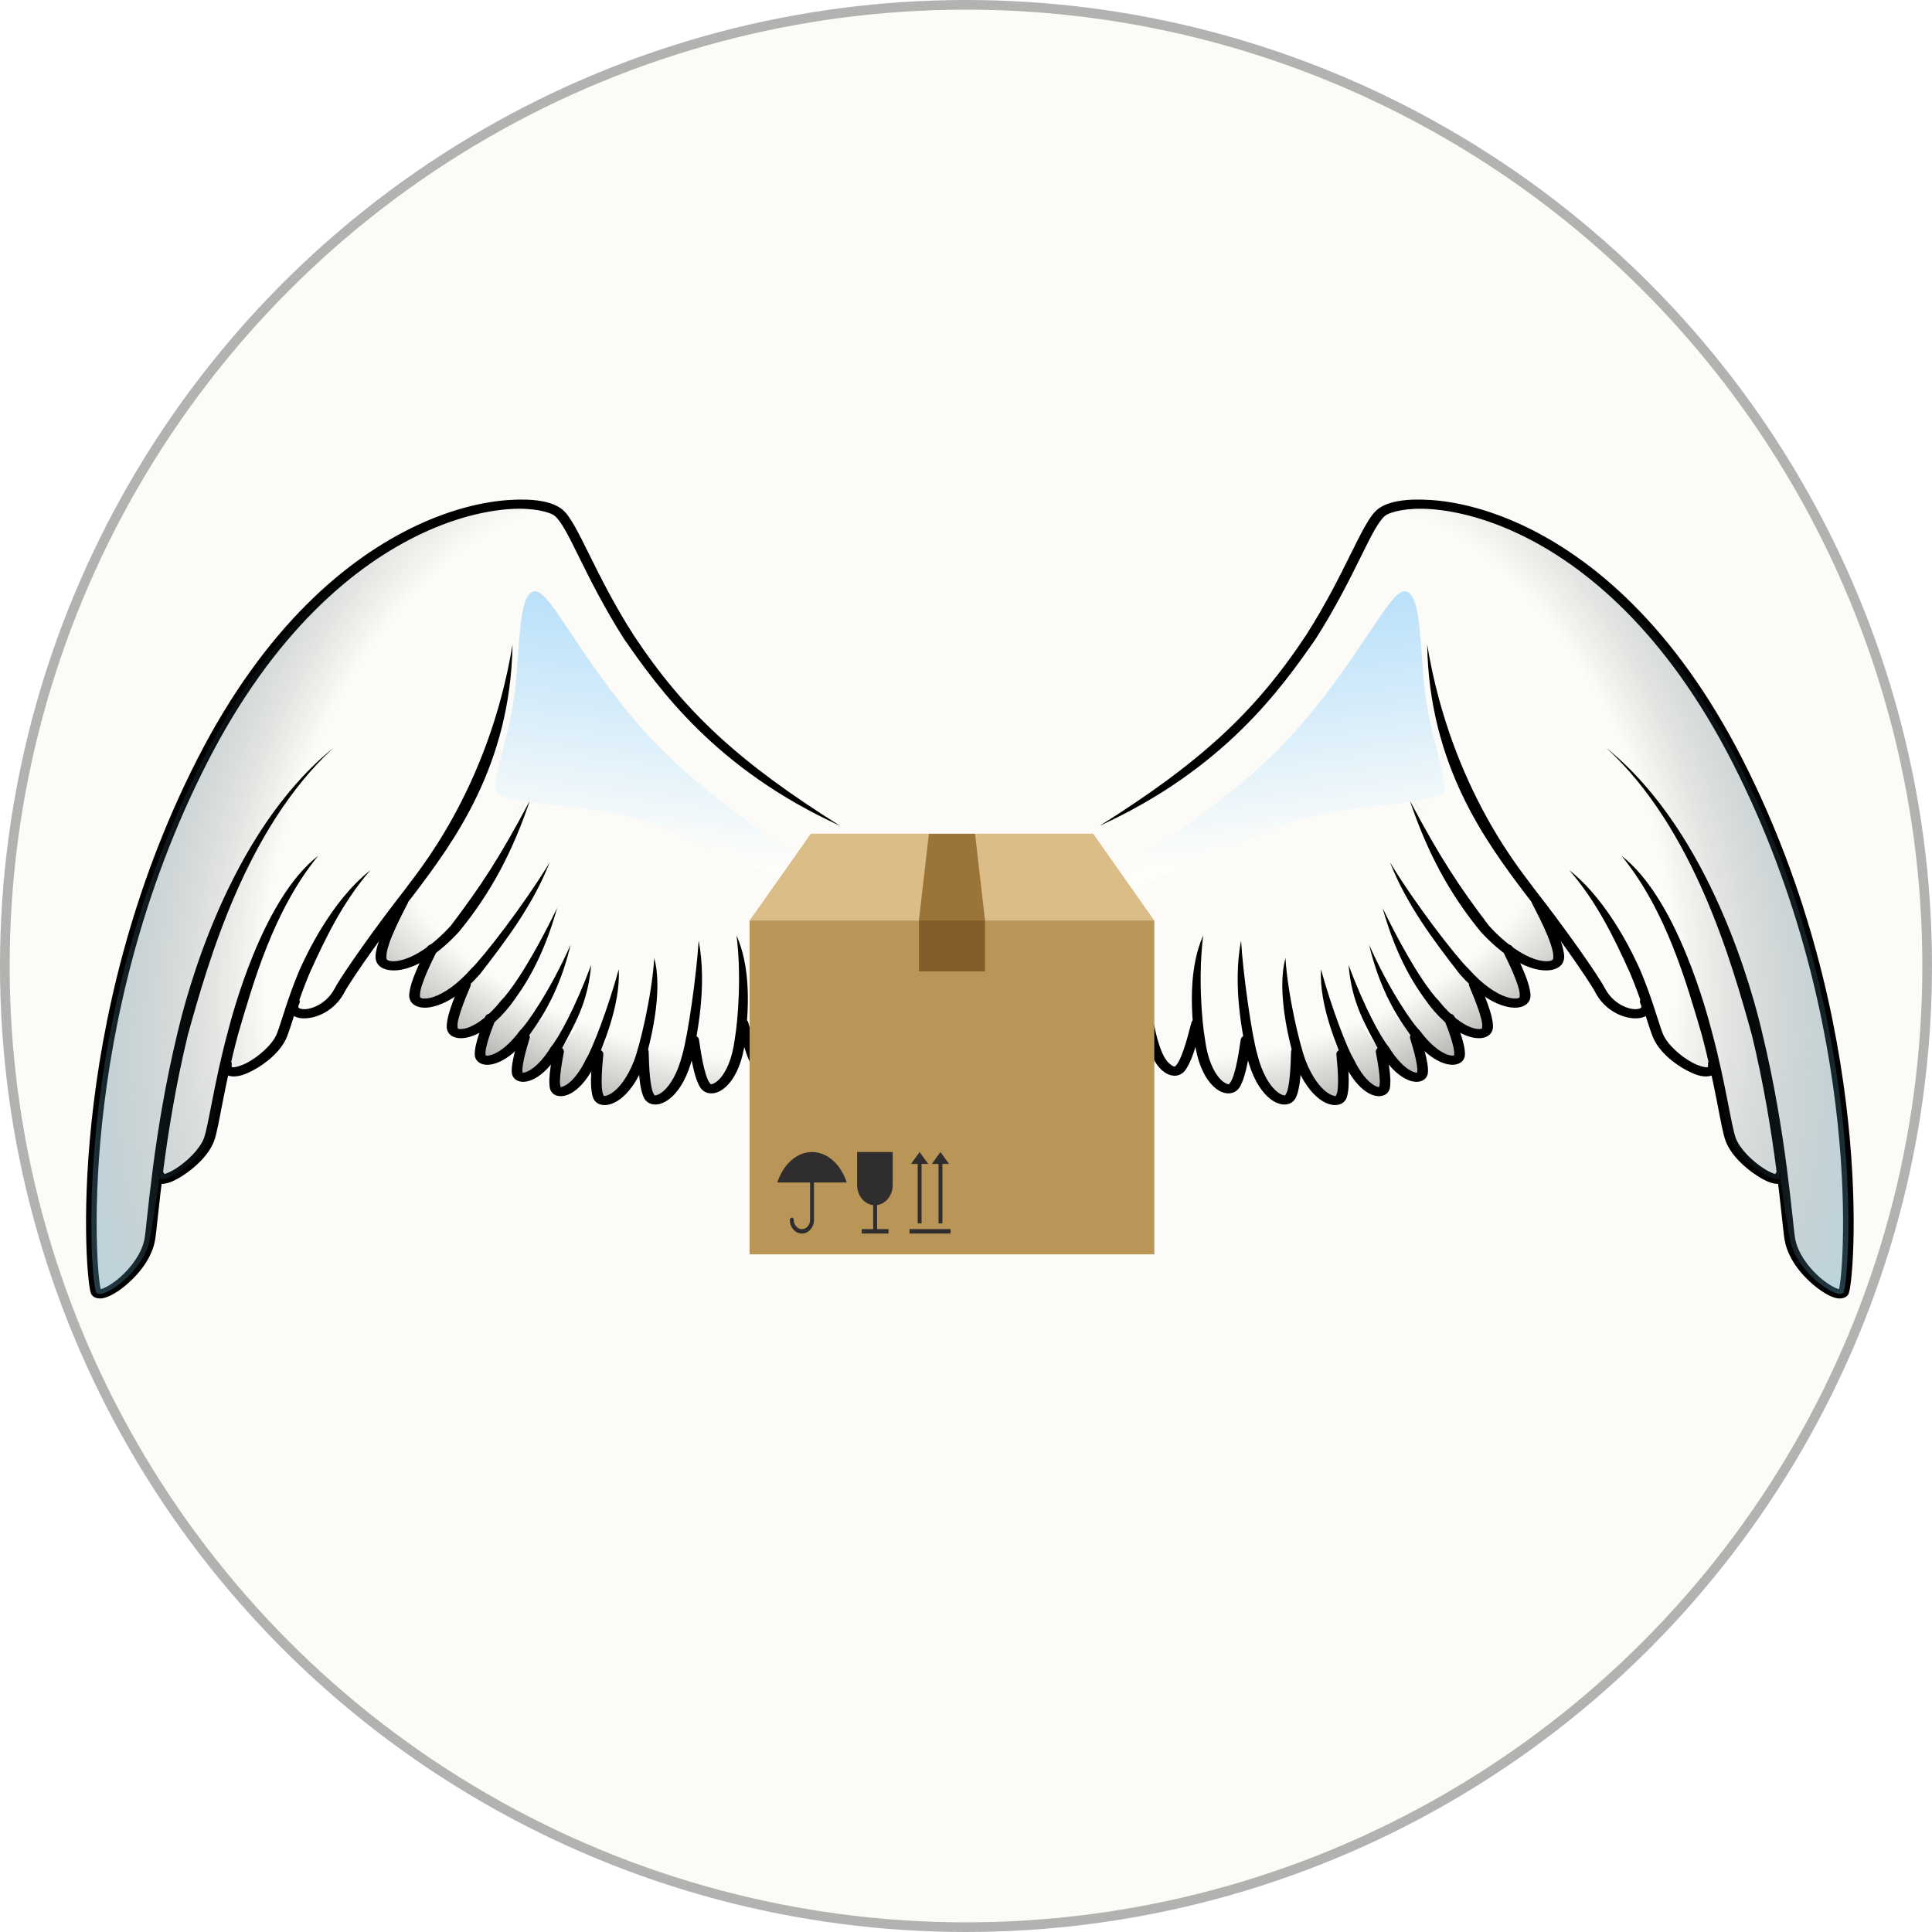<?xml version="1.0" encoding="UTF-8" standalone="no"?>
<!-- Created with Inkscape (http://www.inkscape.org/) -->

<svg
   width="400"
   height="400"
   viewBox="0 0 400 400"
   version="1.1"
   id="SVGRoot"
   xmlns:xlink="http://www.w3.org/1999/xlink"
   xmlns="http://www.w3.org/2000/svg"
   xmlns:svg="http://www.w3.org/2000/svg">
  <circle r="199" fill="#fcfbf7" cx="200" cy="200" stroke-width="2" stroke="#b1b3b1"/>
  <defs
     id="defs866">
    <linearGradient
       id="linearGradient6717"
       y2="388.14"
       gradientUnits="userSpaceOnUse"
       x2="499.8"
       gradientTransform="translate(54)"
       y1="504.5"
       x1="500.99">
      <stop
         id="stop3461-6-8"
         stop-color="#fff"
         stop-opacity=".434"
         offset="0" />
      <stop
         id="stop3465-4-3"
         stop-color="#40aeff"
         stop-opacity=".38"
         offset="1" />
    </linearGradient>
    <radialGradient
       xlink:href="#radialGradient6715-3"
       id="radialGradient1436"
       gradientUnits="userSpaceOnUse"
       gradientTransform="matrix(0.78,3.946,-1.919,0.379,1155.7,-1723)"
       cx="515.86"
       cy="519.24"
       r="76.269" />
    <radialGradient
       id="radialGradient6715-3"
       gradientUnits="userSpaceOnUse"
       cy="519.24"
       cx="515.86"
       gradientTransform="matrix(0.78,3.946,-1.919,0.379,1155.7,-1723)"
       r="76.269">
      <stop
         id="stop6549-7-6"
         stop-opacity="0"
         offset="0" />
      <stop
         id="stop6551-9-7"
         stop-opacity="0"
         offset=".5" />
      <stop
         id="stop6553-0-5"
         stop-color="#67afcd"
         stop-opacity=".447"
         offset="1" />
    </radialGradient>
    <linearGradient
       xlink:href="#linearGradient6717"
       id="linearGradient1438"
       gradientUnits="userSpaceOnUse"
       gradientTransform="translate(54)"
       x1="500.99"
       y1="504.5"
       x2="499.8"
       y2="388.14" />
    <filter
       id="filter3485-5-0-6"
       width="1.232"
       y="-0.125"
       x="-0.116"
       height="1.249"
       color-interpolation-filters="sRGB">
      <feGaussianBlur
         id="feGaussianBlur3487-7-4-2"
         stdDeviation="6.092" />
    </filter>
    <radialGradient
       xlink:href="#radialGradient6719-9"
       id="radialGradient1440"
       gradientUnits="userSpaceOnUse"
       gradientTransform="matrix(2.103,-0.757,0.352,0.978,-636.75,356.49)"
       cx="453.75"
       cy="542.71"
       r="77.982" />
    <radialGradient
       id="radialGradient6719-9"
       gradientUnits="userSpaceOnUse"
       cy="542.71"
       cx="453.75"
       gradientTransform="matrix(2.103,-0.757,0.352,0.978,-636.75,356.49)"
       r="77.982">
      <stop
         id="stop4676-1"
         stop-opacity="0"
         offset="0" />
      <stop
         id="stop3400-2"
         stop-opacity="0"
         offset=".5" />
      <stop
         id="stop4678-7"
         stop-opacity=".371"
         offset="1" />
    </radialGradient>
    <radialGradient
       xlink:href="#radialGradient6715-3"
       id="radialGradient1442"
       gradientUnits="userSpaceOnUse"
       gradientTransform="matrix(0.78,3.946,-1.919,0.379,1155.7,-1723)"
       cx="515.86"
       cy="519.24"
       r="76.269" />
    <filter
       id="filter3485-5-09"
       width="1.232"
       y="-0.125"
       x="-0.116"
       height="1.249"
       color-interpolation-filters="sRGB">
      <feGaussianBlur
         id="feGaussianBlur3487-7-3"
         stdDeviation="6.092" />
    </filter>
    <radialGradient
       xlink:href="#radialGradient6719-9"
       id="radialGradient1446"
       gradientUnits="userSpaceOnUse"
       gradientTransform="matrix(2.103,-0.757,0.352,0.978,-636.75,356.49)"
       cx="453.75"
       cy="542.71"
       r="77.982" />
    <linearGradient
       xlink:href="#linearGradient6717"
       id="linearGradient3696"
       gradientUnits="userSpaceOnUse"
       gradientTransform="translate(54)"
       x1="500.99"
       y1="504.5"
       x2="499.8"
       y2="388.14" />
  </defs>
  <g
     id="layer1">
    <g
       id="g13984"
       transform="matrix(1.877,0,0,1.75,-415.327,-955.402)"
       style="fill-rule:evenodd">
      <g
         id="g2466"
         transform="matrix(0.291,-0.033,0.03,0.268,202.7,527.61)">
        <g
           id="g4765"
           transform="translate(54)">
          <path
             id="path2385"
             d="m 503.03,358.19 c -3.42,0.271 -6.185,1.141 -8.156,2.594 -1.94,1.429 -3.604,3.768 -5.562,6.875 -1.958,3.107 -4.128,6.997 -6.656,11.531 -5.056,9.069 -11.52,20.647 -20.188,33.062 -22.527,31.244 -45.194,50.673 -85.953,73.734 49.358,-19.118 74.233,-51.656 89.234,-71.453 8.802,-12.608 15.35,-24.306 20.406,-33.375 2.528,-4.535 4.668,-8.418 6.531,-11.375 1.863,-2.957 3.512,-4.976 4.562,-5.75 2.038,-1.502 8.457,-2.673 17.156,-0.906 8.699,1.766 19.745,6.163 31.656,14.594 23.822,16.861 51.121,49.827 70.219,109.94 19.116,60.167 23.674,118.36 23.125,161.88 -0.274,21.756 -1.836,39.837 -3.469,52.656 -0.816,6.409 -1.639,11.504 -2.344,15.062 -0.352,1.779 -0.679,3.165 -0.938,4.125 -0.074,0.275 -0.126,0.427 -0.188,0.625 -0.294,-0.106 -0.607,-0.23 -1.156,-0.594 -1.453,-0.963 -3.438,-2.796 -5.344,-5.188 -3.812,-4.784 -7.369,-11.771 -7.656,-18.375 -0.143,-3.292 0.21,-14.979 0.062,-31.25 -0.148,-16.271 -0.826,-37.299 -3.156,-59.969 -1.52,-15.708 -9.718,-89.09 -45.5,-131.22 29.072,39.078 37.192,98.718 41.531,131.62 2.313,22.499 2.978,43.405 3.125,59.594 0.147,16.189 -0.234,27.458 -0.062,31.406 0.342,7.875 4.317,15.368 8.531,20.656 2.107,2.644 4.26,4.744 6.25,6.062 0.995,0.659 1.937,1.139 3,1.344 1.063,0.205 2.566,-0.043 3.406,-1.094 0.432,-0.54 0.454,-0.798 0.594,-1.188 0.14,-0.39 0.29,-0.827 0.438,-1.375 0.295,-1.096 0.604,-2.567 0.969,-4.406 0.729,-3.679 1.58,-8.858 2.406,-15.344 1.652,-12.972 3.224,-31.208 3.5,-53.125 0.553,-43.835 -4.027,-102.42 -23.312,-163.12 -19.303,-60.758 -47.067,-94.521 -71.719,-111.97 -12.326,-8.724 -23.867,-13.357 -33.188,-15.25 -4.66,-0.946 -8.736,-1.302 -12.156,-1.031 z" />
          <path
             id="path4499"
             d="m 570.51,523.09 c 14.389,25.997 18.658,58.831 21.928,81.065 1.487,11.858 2.251,22.399 2.781,30.719 0.53,8.32 0.77,14.247 1.5,17.531 1.409,6.339 6.002,12.47 10.25,16.469 2.124,1.999 4.074,3.46 6,4.125 0.963,0.333 2.159,0.594 3.344,-0.188 1.185,-0.782 1.459,-2.258 1.344,-3.406 -0.094,-0.931 -0.821,-1.673 -1.75,-1.785 -0.929,-0.112 -1.812,0.434 -2.125,1.316 -0.929,-0.451 -2.425,-1.427 -4.062,-2.969 -3.778,-3.556 -7.984,-9.414 -9.094,-14.406 -0.529,-2.381 -0.906,-8.595 -1.438,-16.938 -0.532,-8.343 -1.278,-18.984 -2.781,-30.969 -0.78,-6.317 -6.746,-59.118 -25.897,-80.565 z" />
          <path
             id="path4501"
             d="m 550.33,526.96 c 8.819,14.965 13.752,31.553 18.136,47.7 3.194,12.852 4.279,22.742 5.594,28.656 1.43,6.435 6.535,12.696 11.438,16.5 2.451,1.902 4.771,3.274 7.219,3.406 1.224,0.066 2.638,-0.32 3.562,-1.344 0.924,-1.024 1.25,-2.395 1.25,-3.875 0.01,-0.721 -0.369,-1.392 -0.992,-1.756 -0.623,-0.364 -1.393,-0.364 -2.017,0 -0.623,0.364 -1.002,1.034 -0.992,1.756 0,0.88 -0.204,1.171 -0.219,1.188 -0.015,0.017 0.034,0.053 -0.375,0.031 -0.818,-0.044 -2.888,-0.923 -5,-2.562 -4.225,-3.278 -8.881,-9.322 -9.969,-14.219 -1.204,-5.417 -2.335,-15.635 -5.594,-28.75 -1.633,-5.95 -8.511,-31.172 -22.042,-46.731 z" />
          <path
             id="path4503"
             d="m 507.28,422.06 c -4.697,52.885 13.284,88.928 25.406,112.97 4.704,8.937 9.648,18.973 13.688,27.562 4.04,8.589 7.203,15.828 8.219,18.875 2.402,7.206 7.523,11.466 12.125,12.781 2.301,0.657 4.625,0.672 6.438,-0.625 1.812,-1.297 2.407,-3.897 1.625,-6.438 -0.328,-1.061 -1.454,-1.656 -2.516,-1.328 -1.061,0.328 -1.656,1.454 -1.328,2.516 0.477,1.552 0.207,1.762 -0.125,2 -0.332,0.238 -1.445,0.475 -3,0.031 -3.109,-0.888 -7.402,-4.174 -9.406,-10.188 -1.188,-3.562 -4.341,-10.7 -8.406,-19.344 -4.065,-8.644 -9.042,-18.684 -13.781,-27.688 -2.537,-5.774 -26.468,-45.887 -28.938,-111.12 z" />
        </g>
        <g
           id="g4735"
           transform="translate(54)">
          <path
             id="path4527"
             d="m 493.79,489.36 c 4.154,22.968 10.416,41.909 20.554,60.238 6.104,9.825 12.141,15.426 17.25,18.125 2.554,1.35 4.882,1.961 6.938,1.938 2.055,-0.024 3.972,-0.783 5.031,-2.375 1.127,-1.693 1.103,-3.612 0.938,-5.844 -0.165,-2.232 -0.647,-4.774 -1.281,-7.469 -1.269,-5.389 -3.169,-11.319 -4.531,-15.562 -0.337,-1.053 -1.463,-1.633 -2.516,-1.297 -1.053,0.337 -1.633,1.463 -1.297,2.516 1.362,4.243 3.255,10.096 4.469,15.25 0.607,2.577 1.017,4.998 1.156,6.875 0.139,1.877 -0.191,3.177 -0.281,3.312 -0.157,0.237 -0.563,0.581 -1.719,0.594 -1.156,0.013 -2.917,-0.383 -5.031,-1.5 -4.228,-2.234 -9.885,-7.296 -15.719,-16.688 -9.488,-18.741 -15.135,-31.691 -23.961,-58.113 z" />
          <path
             id="path4529"
             d="m 483.58,515.28 c 4.381,19.473 12.943,36.275 21.073,51.935 4.97,8.318 9.964,13.109 14.25,15.469 2.143,1.18 4.088,1.775 5.875,1.781 1.787,0.007 3.525,-0.668 4.5,-2.094 1.044,-1.527 1.017,-3.168 0.906,-5.062 -0.111,-1.894 -0.473,-4.045 -0.969,-6.312 -0.991,-4.535 -2.484,-9.502 -3.562,-13.062 -0.319,-1.061 -1.439,-1.663 -2.5,-1.344 -1.061,0.319 -1.663,1.439 -1.344,2.5 1.078,3.561 2.561,8.449 3.5,12.75 0.47,2.15 0.816,4.146 0.906,5.688 0.09,1.541 -0.229,2.609 -0.219,2.594 -0.058,0.085 -0.305,0.347 -1.188,0.344 -0.883,-0.003 -2.295,-0.342 -4,-1.281 -3.411,-1.878 -8.01,-6.15 -12.719,-14.031 -3.826,-5.272 -16.817,-30.204 -24.51,-49.873 z" />
          <path
             id="path4531"
             d="m 478.73,534.76 c 3.149,23.416 8.867,36.118 13.24,44.8 4.1,7.735 8.375,12.282 12.156,14.625 1.891,1.172 3.663,1.818 5.312,1.906 1.649,0.088 3.296,-0.445 4.281,-1.75 1.059,-1.402 1.11,-2.929 1.094,-4.656 -0.016,-1.728 -0.249,-3.68 -0.594,-5.75 -0.69,-4.14 -1.847,-8.682 -2.656,-11.938 -0.14,-0.728 -0.67,-1.319 -1.379,-1.536 -0.709,-0.217 -1.479,-0.024 -2.002,0.501 -0.523,0.525 -0.713,1.296 -0.494,2.004 0.81,3.255 1.912,7.72 2.562,11.625 0.325,1.952 0.55,3.749 0.562,5.125 0.013,1.376 -0.347,2.306 -0.281,2.219 -0.008,0.01 -0.133,0.196 -0.875,0.156 -0.742,-0.04 -1.972,-0.373 -3.438,-1.281 -2.93,-1.816 -6.857,-5.839 -10.719,-13.125 -2.057,-2.85 -8.543,-15.288 -16.771,-42.925 z" />
          <path
             id="path4533"
             d="m 472.06,550.29 c 0.743,7.476 1.923,13.861 3.311,19.35 2.496,9.871 5.662,16.842 8.162,22.042 3.283,6.741 6.78,10.794 9.969,12.938 1.594,1.072 3.1,1.687 4.562,1.812 1.463,0.126 3.003,-0.314 3.938,-1.5 1.01,-1.281 1.068,-2.596 1.094,-4.094 0.026,-1.498 -0.131,-3.217 -0.375,-5 -0.488,-3.567 -1.331,-7.482 -1.938,-10.281 -0.242,-1.087 -1.319,-1.773 -2.406,-1.531 -1.087,0.242 -1.773,1.319 -1.531,2.406 0.606,2.8 1.45,6.634 1.906,9.969 0.228,1.667 0.364,3.192 0.344,4.344 -0.02,1.151 -0.364,1.904 -0.219,1.719 0.07,-0.089 0.075,0.015 -0.469,-0.031 -0.544,-0.047 -1.51,-0.333 -2.688,-1.125 -2.356,-1.584 -5.53,-5.085 -8.594,-11.375 -2.359,-3.168 -9.604,-19.128 -15.067,-39.643 z" />
          <path
             id="path4535"
             d="m 439.16,598.66 c 1.799,8.129 4.535,13.411 7.375,16.531 1.42,1.56 2.85,2.585 4.344,3.094 1.494,0.509 3.22,0.453 4.469,-0.531 1.345,-1.061 1.718,-2.47 2.125,-4.062 0.407,-1.593 0.681,-3.452 0.875,-5.438 0.388,-3.971 0.466,-8.406 0.531,-11.594 0.026,-1.105 -0.849,-2.021 -1.953,-2.047 -1.105,-0.026 -2.021,0.849 -2.047,1.953 -0.065,3.187 -0.166,7.574 -0.531,11.312 -0.182,1.869 -0.429,3.586 -0.75,4.844 -0.321,1.258 -0.884,1.981 -0.75,1.875 0.038,-0.03 -0.036,0.118 -0.656,-0.094 -0.621,-0.211 -1.634,-0.839 -2.719,-2.031 -2.17,-2.384 -4.715,-7.043 -6.406,-14.688 -1.517,-7.165 -3.723,-29.417 -2.919,-45.556 -4.967,14.267 -2.314,37.168 -0.987,46.431 z" />
          <path
             id="path4537"
             d="m 424.31,542.56 c -5.516,20.036 -3.431,42.778 -2.969,51.094 0.994,8.709 3.26,14.522 5.875,18.094 1.308,1.786 2.703,3.024 4.188,3.719 1.484,0.694 3.209,0.805 4.594,-0.062 1.489,-0.933 2.059,-2.324 2.656,-3.938 0.598,-1.614 1.08,-3.508 1.5,-5.562 0.839,-4.109 1.427,-8.763 1.844,-12.094 0.098,-0.713 -0.194,-1.425 -0.766,-1.862 -0.572,-0.438 -1.335,-0.534 -1.998,-0.252 -0.663,0.282 -1.123,0.898 -1.204,1.614 -0.417,3.331 -1.02,7.902 -1.812,11.781 -0.396,1.94 -0.835,3.712 -1.312,5 -0.477,1.288 -1.148,2.01 -1.031,1.938 0.012,-0.007 -0.129,0.118 -0.781,-0.188 -0.652,-0.305 -1.641,-1.082 -2.656,-2.469 -2.031,-2.774 -4.188,-7.971 -5.125,-16.188 -1.291,-8.994 -1.757,-36.404 -1,-50.625 z" />
          <path
             id="path4539"
             d="m 410.37,538.56 c -8.212,16.17 -7.738,38.062 -7.995,45.498 0.082,9.114 1.808,15.368 4.125,19.344 1.158,1.988 2.461,3.436 3.906,4.312 1.446,0.876 3.214,1.192 4.719,0.469 1.616,-0.777 2.361,-2.155 3.156,-3.75 0.795,-1.595 1.496,-3.519 2.156,-5.594 1.32,-4.15 2.422,-8.884 3.219,-12.281 0.25,-1.079 -0.421,-2.156 -1.5,-2.406 -1.079,-0.25 -2.156,0.421 -2.406,1.5 -0.797,3.397 -1.877,8.043 -3.125,11.969 -0.624,1.963 -1.298,3.749 -1.938,5.031 -0.639,1.282 -1.408,1.952 -1.312,1.906 -0.017,0.008 -0.209,0.122 -0.875,-0.281 -0.666,-0.404 -1.621,-1.313 -2.531,-2.875 -1.82,-3.124 -3.516,-8.759 -3.594,-17.375 -0.395,-8.819 0.352,-28.548 3.995,-45.466 z" />
          <path
             id="path4543"
             d="m 463.46,558.1 c -0.529,16.705 3.493,26.524 7.638,39.06 2.6,6.616 5.514,10.709 8.281,12.969 1.383,1.13 2.721,1.813 4.094,2.031 1.373,0.219 2.919,-0.159 3.844,-1.281 1.002,-1.216 1.094,-2.453 1.188,-3.875 0.093,-1.422 0.008,-3.038 -0.125,-4.75 -0.266,-3.425 -0.812,-7.203 -1.219,-9.906 -0.164,-1.096 -1.185,-1.851 -2.281,-1.688 -1.096,0.164 -1.851,1.185 -1.688,2.281 0.407,2.704 0.97,6.418 1.219,9.625 0.124,1.604 0.166,3.088 0.094,4.188 -0.072,1.1 -0.433,1.784 -0.25,1.562 0.106,-0.128 0.245,-0.03 -0.156,-0.094 -0.401,-0.064 -1.196,-0.409 -2.188,-1.219 -1.984,-1.62 -4.667,-5.105 -7.094,-11.281 -2.531,-4.443 -7.457,-18.747 -11.356,-37.623 z" />
          <path
             id="path4545"
             d="m 452.94,558.78 c -2.432,15.856 2.951,35.585 4.375,41.75 1.98,6.828 4.515,11.152 7.062,13.656 1.274,1.252 2.559,2.062 3.906,2.406 1.347,0.344 2.913,0.126 3.938,-0.906 1.11,-1.118 1.276,-2.342 1.5,-3.75 0.224,-1.408 0.319,-3.033 0.344,-4.75 0.051,-3.435 -0.156,-7.239 -0.312,-9.969 -0.06,-1.105 -1.005,-1.951 -2.109,-1.891 -1.105,0.06 -1.951,1.005 -1.891,2.109 0.157,2.73 0.36,6.471 0.312,9.688 -0.024,1.608 -0.108,3.099 -0.281,4.188 -0.173,1.088 -0.609,1.766 -0.406,1.562 0.117,-0.118 0.269,-0.056 -0.125,-0.156 -0.394,-0.101 -1.149,-0.477 -2.062,-1.375 -1.826,-1.795 -4.183,-5.533 -6.031,-11.906 -1.895,-4.505 -6.056,-23.635 -8.219,-40.656 z" />
          <path
             id="path4547"
             d="m 388.75,542.28 c -3.816,11.383 -3.45,24.433 -3.938,30.719 -0.729,9.085 0.452,15.459 2.406,19.625 0.977,2.083 2.138,3.624 3.5,4.625 1.362,1.001 3.062,1.493 4.625,0.906 1.679,-0.63 2.535,-1.95 3.469,-3.469 0.934,-1.518 1.814,-3.367 2.656,-5.375 1.684,-4.016 3.217,-8.624 4.312,-11.938 0.283,-0.689 0.16,-1.478 -0.32,-2.048 -0.479,-0.57 -1.236,-0.826 -1.963,-0.665 -0.727,0.161 -1.305,0.713 -1.499,1.432 -1.096,3.313 -2.626,7.889 -4.219,11.688 -0.796,1.899 -1.625,3.592 -2.375,4.812 -0.751,1.221 -1.567,1.85 -1.469,1.812 -0.017,0.006 -0.216,0.086 -0.844,-0.375 -0.627,-0.461 -1.514,-1.457 -2.281,-3.094 -1.535,-3.273 -2.723,-10.596 -2.996,-19.119 -0.166,-5.173 0.509,-17.055 0.934,-29.537 z" />
        </g>
        <path
           id="path3368"
           d="m 669.67,669.61 c -0.63,-6.295 1e-5,13.849 0.63,28.328 0.63,14.479 15.109,28.958 17.627,25.81 2.518,-3.148 22.663,-115.83 -15.738,-236.7 -38.4,-120.87 -110.17,-133.46 -122.13,-124.64 -11.961,8.813 14.164,9.128 11.331,61.693 -2.833,52.565 18.586,93.89 27.069,110.01 9.443,17.941 19.83,40.132 22.033,46.742 4.407,13.22 18.886,15.109 16.368,6.925 -2.518,-8.184 0.63,3.777 3.148,15.109 2.518,11.331 19.515,24.551 19.515,15.109 0,-9.443 0.63,22.663 3.148,33.994 2.518,11.331 17.627,23.922 16.997,17.627 z"
           style="color:#000000;fill:url(#radialGradient1436)"
           fill="url(#radialGradient6715)" />
        <path
           id="path3443"
           filter="url(#filter3485-5-0)"
           d="m 436.52,514.92 c -10.105,-6.29 35.974,-26.357 66.415,-56.027 30.597,-29.823 46.585,-62.952 52.565,-61.064 5.98,1.889 2.833,24.551 2.833,44.381 10e-6,19.579 4.092,36.827 2.833,43.752 -1.259,6.925 -30.847,1.889 -53.509,6.295 -22.663,4.407 -67.063,25.198 -71.136,22.663 z"
           style="color:#000000;fill:url(#linearGradient3696);filter:url(#filter3485-5-0-6)"
           fill="url(#linearGradient6717)" />
        <path
           id="path3404"
           d="m 590.79,539.03 c 2.724,8.486 7.542,23.5 5.11,27.157 -2.433,3.656 -13.921,1.57 -25.859,-17.646 -11.938,-19.217 -20.57,-58.012 -20.57,-58.012 m 28.265,67.988 c 2.156,7.121 5.972,19.721 3.904,22.744 -2.068,3.023 -11.589,1.136 -21.268,-15.063 -9.678,-16.199 -21.056,-49.829 -21.056,-49.829 m 24.32,56.114 c 1.619,6.51 4.485,18.029 2.499,20.66 -1.986,2.631 -10.436,0.508 -18.398,-14.513 -7.962,-15.021 -16.679,-45.819 -16.679,-45.819 m 21.757,53.196 c 1.213,5.599 3.359,15.506 1.631,17.699 -1.728,2.193 -8.778,0.157 -15.125,-12.874 -6.347,-13.031 -12.972,-39.548 -12.972,-39.548 m -15.474,45.328 c -0.13,6.375 -0.36,17.653 -2.781,19.563 -2.421,1.91 -9.485,-2.167 -12.975,-17.941 -3.49,-15.774 -3.823,-46.197 -3.823,-46.197 m 2.711,41.524 c -0.833,6.662 -2.308,18.448 -5.053,20.167 -2.746,1.72 -9.7,-3.37 -11.631,-20.295 -1.931,-16.926 1.048,-48.829 1.048,-48.829 m -2.659,41.501 c -1.594,6.795 -4.413,18.817 -7.455,20.28 -3.042,1.463 -9.715,-4.602 -9.874,-22.333 -0.159,-17.731 4.532,-47.241 4.532,-47.241 m 76.255,55.833 c 0.814,5.407 2.256,14.974 0.617,16.962 -1.638,1.988 -7.807,-0.368 -12.834,-13.161 -5.027,-12.792 -9.667,-38.452 -9.667,-38.452 m 8.465,39.335 c 0.314,5.459 0.868,15.118 -0.946,16.947 -1.814,1.829 -7.74,-1.085 -11.569,-14.286 -3.829,-13.201 -6.089,-39.178 -6.089,-39.178 m -49.258,15.929 c -2.192,6.626 -6.069,18.35 -9.229,19.536 -3.16,1.187 -9.267,-5.448 -7.849,-23.122 1.418,-17.674 2.063,-28.843 2.063,-28.843"
           fill="url(#radialGradient6719)"
           style="fill:url(#radialGradient1440)" />
      </g>
      <g
         id="g2466-4"
         transform="matrix(-0.291,-0.033,-0.03,0.268,453.8,527.61)">
        <g
           id="g4765-2"
           transform="translate(54)">
          <path
             id="path2385-5"
             d="m 503.03,358.19 c -3.42,0.271 -6.185,1.141 -8.156,2.594 -1.94,1.429 -3.604,3.768 -5.562,6.875 -1.958,3.107 -4.128,6.997 -6.656,11.531 -5.056,9.069 -11.52,20.647 -20.188,33.062 -22.527,31.244 -45.194,50.673 -85.953,73.734 49.358,-19.118 74.233,-51.656 89.234,-71.453 8.802,-12.608 15.35,-24.306 20.406,-33.375 2.528,-4.535 4.668,-8.418 6.531,-11.375 1.863,-2.957 3.512,-4.976 4.562,-5.75 2.038,-1.502 8.457,-2.673 17.156,-0.906 8.699,1.766 19.745,6.163 31.656,14.594 23.822,16.861 51.121,49.827 70.219,109.94 19.116,60.167 23.674,118.36 23.125,161.88 -0.274,21.756 -1.836,39.837 -3.469,52.656 -0.816,6.409 -1.639,11.504 -2.344,15.062 -0.352,1.779 -0.679,3.165 -0.938,4.125 -0.074,0.275 -0.126,0.427 -0.188,0.625 -0.294,-0.106 -0.607,-0.23 -1.156,-0.594 -1.453,-0.963 -3.438,-2.796 -5.344,-5.188 -3.812,-4.784 -7.369,-11.771 -7.656,-18.375 -0.143,-3.292 0.21,-14.979 0.062,-31.25 -0.148,-16.271 -0.826,-37.299 -3.156,-59.969 -1.52,-15.708 -9.718,-89.09 -45.5,-131.22 29.072,39.078 37.192,98.718 41.531,131.62 2.313,22.499 2.978,43.405 3.125,59.594 0.147,16.189 -0.234,27.458 -0.062,31.406 0.342,7.875 4.317,15.368 8.531,20.656 2.107,2.644 4.26,4.744 6.25,6.062 0.995,0.659 1.937,1.139 3,1.344 1.063,0.205 2.566,-0.043 3.406,-1.094 0.432,-0.54 0.454,-0.798 0.594,-1.188 0.14,-0.39 0.29,-0.827 0.438,-1.375 0.295,-1.096 0.604,-2.567 0.969,-4.406 0.729,-3.679 1.58,-8.858 2.406,-15.344 1.652,-12.972 3.224,-31.208 3.5,-53.125 0.553,-43.835 -4.027,-102.42 -23.312,-163.12 -19.303,-60.758 -47.067,-94.521 -71.719,-111.97 -12.326,-8.724 -23.867,-13.357 -33.188,-15.25 -4.66,-0.946 -8.736,-1.302 -12.156,-1.031 z" />
          <path
             id="path4499-9"
             d="m 570.51,523.09 c 14.389,25.997 18.658,58.831 21.928,81.065 1.487,11.858 2.251,22.399 2.781,30.719 0.53,8.32 0.77,14.247 1.5,17.531 1.409,6.339 6.002,12.47 10.25,16.469 2.124,1.999 4.074,3.46 6,4.125 0.963,0.333 2.159,0.594 3.344,-0.188 1.185,-0.782 1.459,-2.258 1.344,-3.406 -0.094,-0.931 -0.821,-1.673 -1.75,-1.785 -0.929,-0.112 -1.812,0.434 -2.125,1.316 -0.929,-0.451 -2.425,-1.427 -4.062,-2.969 -3.778,-3.556 -7.984,-9.414 -9.094,-14.406 -0.529,-2.381 -0.906,-8.595 -1.438,-16.938 -0.532,-8.343 -1.278,-18.984 -2.781,-30.969 -0.78,-6.317 -6.746,-59.118 -25.897,-80.565 z" />
          <path
             id="path4501-6"
             d="m 550.33,526.96 c 8.819,14.965 13.752,31.553 18.136,47.7 3.194,12.852 4.279,22.742 5.594,28.656 1.43,6.435 6.535,12.696 11.438,16.5 2.451,1.902 4.771,3.274 7.219,3.406 1.224,0.066 2.638,-0.32 3.562,-1.344 0.924,-1.024 1.25,-2.395 1.25,-3.875 0.01,-0.721 -0.369,-1.392 -0.992,-1.756 -0.623,-0.364 -1.393,-0.364 -2.017,0 -0.623,0.364 -1.002,1.034 -0.992,1.756 0,0.88 -0.204,1.171 -0.219,1.188 -0.015,0.017 0.034,0.053 -0.375,0.031 -0.818,-0.044 -2.888,-0.923 -5,-2.562 -4.225,-3.278 -8.881,-9.322 -9.969,-14.219 -1.204,-5.417 -2.335,-15.635 -5.594,-28.75 -1.633,-5.95 -8.511,-31.172 -22.042,-46.731 z" />
          <path
             id="path4503-7"
             d="m 507.28,422.06 c -4.697,52.885 13.284,88.928 25.406,112.97 4.704,8.937 9.648,18.973 13.688,27.562 4.04,8.589 7.203,15.828 8.219,18.875 2.402,7.206 7.523,11.466 12.125,12.781 2.301,0.657 4.625,0.672 6.438,-0.625 1.812,-1.297 2.407,-3.897 1.625,-6.438 -0.328,-1.061 -1.454,-1.656 -2.516,-1.328 -1.061,0.328 -1.656,1.454 -1.328,2.516 0.477,1.552 0.207,1.762 -0.125,2 -0.332,0.238 -1.445,0.475 -3,0.031 -3.109,-0.888 -7.402,-4.174 -9.406,-10.188 -1.188,-3.562 -4.341,-10.7 -8.406,-19.344 -4.065,-8.644 -9.042,-18.684 -13.781,-27.688 -2.537,-5.774 -26.468,-45.887 -28.938,-111.12 z" />
        </g>
        <g
           id="g4735-6"
           transform="translate(54)">
          <path
             id="path4527-9"
             d="m 493.79,489.36 c 4.154,22.968 10.416,41.909 20.554,60.238 6.104,9.825 12.141,15.426 17.25,18.125 2.554,1.35 4.882,1.961 6.938,1.938 2.055,-0.024 3.972,-0.783 5.031,-2.375 1.127,-1.693 1.103,-3.612 0.938,-5.844 -0.165,-2.232 -0.647,-4.774 -1.281,-7.469 -1.269,-5.389 -3.169,-11.319 -4.531,-15.562 -0.337,-1.053 -1.463,-1.633 -2.516,-1.297 -1.053,0.337 -1.633,1.463 -1.297,2.516 1.362,4.243 3.255,10.096 4.469,15.25 0.607,2.577 1.017,4.998 1.156,6.875 0.139,1.877 -0.191,3.177 -0.281,3.312 -0.157,0.237 -0.563,0.581 -1.719,0.594 -1.156,0.013 -2.917,-0.383 -5.031,-1.5 -4.228,-2.234 -9.885,-7.296 -15.719,-16.688 -9.488,-18.741 -15.135,-31.691 -23.961,-58.113 z" />
          <path
             id="path4529-6"
             d="m 483.58,515.28 c 4.381,19.473 12.943,36.275 21.073,51.935 4.97,8.318 9.964,13.109 14.25,15.469 2.143,1.18 4.088,1.775 5.875,1.781 1.787,0.007 3.525,-0.668 4.5,-2.094 1.044,-1.527 1.017,-3.168 0.906,-5.062 -0.111,-1.894 -0.473,-4.045 -0.969,-6.312 -0.991,-4.535 -2.484,-9.502 -3.562,-13.062 -0.319,-1.061 -1.439,-1.663 -2.5,-1.344 -1.061,0.319 -1.663,1.439 -1.344,2.5 1.078,3.561 2.561,8.449 3.5,12.75 0.47,2.15 0.816,4.146 0.906,5.688 0.09,1.541 -0.229,2.609 -0.219,2.594 -0.058,0.085 -0.305,0.347 -1.188,0.344 -0.883,-0.003 -2.295,-0.342 -4,-1.281 -3.411,-1.878 -8.01,-6.15 -12.719,-14.031 -3.826,-5.272 -16.817,-30.204 -24.51,-49.873 z" />
          <path
             id="path4531-0"
             d="m 478.73,534.76 c 3.149,23.416 8.867,36.118 13.24,44.8 4.1,7.735 8.375,12.282 12.156,14.625 1.891,1.172 3.663,1.818 5.312,1.906 1.649,0.088 3.296,-0.445 4.281,-1.75 1.059,-1.402 1.11,-2.929 1.094,-4.656 -0.016,-1.728 -0.249,-3.68 -0.594,-5.75 -0.69,-4.14 -1.847,-8.682 -2.656,-11.938 -0.14,-0.728 -0.67,-1.319 -1.379,-1.536 -0.709,-0.217 -1.479,-0.024 -2.002,0.501 -0.523,0.525 -0.713,1.296 -0.494,2.004 0.81,3.255 1.912,7.72 2.562,11.625 0.325,1.952 0.55,3.749 0.562,5.125 0.013,1.376 -0.347,2.306 -0.281,2.219 -0.008,0.01 -0.133,0.196 -0.875,0.156 -0.742,-0.04 -1.972,-0.373 -3.438,-1.281 -2.93,-1.816 -6.857,-5.839 -10.719,-13.125 -2.057,-2.85 -8.543,-15.288 -16.771,-42.925 z" />
          <path
             id="path4533-2"
             d="m 472.06,550.29 c 0.743,7.476 1.923,13.861 3.311,19.35 2.496,9.871 5.662,16.842 8.162,22.042 3.283,6.741 6.78,10.794 9.969,12.938 1.594,1.072 3.1,1.687 4.562,1.812 1.463,0.126 3.003,-0.314 3.938,-1.5 1.01,-1.281 1.068,-2.596 1.094,-4.094 0.026,-1.498 -0.131,-3.217 -0.375,-5 -0.488,-3.567 -1.331,-7.482 -1.938,-10.281 -0.242,-1.087 -1.319,-1.773 -2.406,-1.531 -1.087,0.242 -1.773,1.319 -1.531,2.406 0.606,2.8 1.45,6.634 1.906,9.969 0.228,1.667 0.364,3.192 0.344,4.344 -0.02,1.151 -0.364,1.904 -0.219,1.719 0.07,-0.089 0.075,0.015 -0.469,-0.031 -0.544,-0.047 -1.51,-0.333 -2.688,-1.125 -2.356,-1.584 -5.53,-5.085 -8.594,-11.375 -2.359,-3.168 -9.604,-19.128 -15.067,-39.643 z" />
          <path
             id="path4535-6"
             d="m 439.16,598.66 c 1.799,8.129 4.535,13.411 7.375,16.531 1.42,1.56 2.85,2.585 4.344,3.094 1.494,0.509 3.22,0.453 4.469,-0.531 1.345,-1.061 1.718,-2.47 2.125,-4.062 0.407,-1.593 0.681,-3.452 0.875,-5.438 0.388,-3.971 0.466,-8.406 0.531,-11.594 0.026,-1.105 -0.849,-2.021 -1.953,-2.047 -1.105,-0.026 -2.021,0.849 -2.047,1.953 -0.065,3.187 -0.166,7.574 -0.531,11.312 -0.182,1.869 -0.429,3.586 -0.75,4.844 -0.321,1.258 -0.884,1.981 -0.75,1.875 0.038,-0.03 -0.036,0.118 -0.656,-0.094 -0.621,-0.211 -1.634,-0.839 -2.719,-2.031 -2.17,-2.384 -4.715,-7.043 -6.406,-14.688 -1.517,-7.165 -3.723,-29.417 -2.919,-45.556 -4.967,14.267 -2.314,37.168 -0.987,46.431 z" />
          <path
             id="path4537-8"
             d="m 424.31,542.56 c -5.516,20.036 -3.431,42.778 -2.969,51.094 0.994,8.709 3.26,14.522 5.875,18.094 1.308,1.786 2.703,3.024 4.188,3.719 1.484,0.694 3.209,0.805 4.594,-0.062 1.489,-0.933 2.059,-2.324 2.656,-3.938 0.598,-1.614 1.08,-3.508 1.5,-5.562 0.839,-4.109 1.427,-8.763 1.844,-12.094 0.098,-0.713 -0.194,-1.425 -0.766,-1.862 -0.572,-0.438 -1.335,-0.534 -1.998,-0.252 -0.663,0.282 -1.123,0.898 -1.204,1.614 -0.417,3.331 -1.02,7.902 -1.812,11.781 -0.396,1.94 -0.835,3.712 -1.312,5 -0.477,1.288 -1.148,2.01 -1.031,1.938 0.012,-0.007 -0.129,0.118 -0.781,-0.188 -0.652,-0.305 -1.641,-1.082 -2.656,-2.469 -2.031,-2.774 -4.188,-7.971 -5.125,-16.188 -1.291,-8.994 -1.757,-36.404 -1,-50.625 z" />
          <path
             id="path4539-4"
             d="m 410.37,538.56 c -8.212,16.17 -7.738,38.062 -7.995,45.498 0.082,9.114 1.808,15.368 4.125,19.344 1.158,1.988 2.461,3.436 3.906,4.312 1.446,0.876 3.214,1.192 4.719,0.469 1.616,-0.777 2.361,-2.155 3.156,-3.75 0.795,-1.595 1.496,-3.519 2.156,-5.594 1.32,-4.15 2.422,-8.884 3.219,-12.281 0.25,-1.079 -0.421,-2.156 -1.5,-2.406 -1.079,-0.25 -2.156,0.421 -2.406,1.5 -0.797,3.397 -1.877,8.043 -3.125,11.969 -0.624,1.963 -1.298,3.749 -1.938,5.031 -0.639,1.282 -1.408,1.952 -1.312,1.906 -0.017,0.008 -0.209,0.122 -0.875,-0.281 -0.666,-0.404 -1.621,-1.313 -2.531,-2.875 -1.82,-3.124 -3.516,-8.759 -3.594,-17.375 -0.395,-8.819 0.352,-28.548 3.995,-45.466 z" />
          <path
             id="path4543-0"
             d="m 463.46,558.1 c -0.529,16.705 3.493,26.524 7.638,39.06 2.6,6.616 5.514,10.709 8.281,12.969 1.383,1.13 2.721,1.813 4.094,2.031 1.373,0.219 2.919,-0.159 3.844,-1.281 1.002,-1.216 1.094,-2.453 1.188,-3.875 0.093,-1.422 0.008,-3.038 -0.125,-4.75 -0.266,-3.425 -0.812,-7.203 -1.219,-9.906 -0.164,-1.096 -1.185,-1.851 -2.281,-1.688 -1.096,0.164 -1.851,1.185 -1.688,2.281 0.407,2.704 0.97,6.418 1.219,9.625 0.124,1.604 0.166,3.088 0.094,4.188 -0.072,1.1 -0.433,1.784 -0.25,1.562 0.106,-0.128 0.245,-0.03 -0.156,-0.094 -0.401,-0.064 -1.196,-0.409 -2.188,-1.219 -1.984,-1.62 -4.667,-5.105 -7.094,-11.281 -2.531,-4.443 -7.457,-18.747 -11.356,-37.623 z" />
          <path
             id="path4545-3"
             d="m 452.94,558.78 c -2.432,15.856 2.951,35.585 4.375,41.75 1.98,6.828 4.515,11.152 7.062,13.656 1.274,1.252 2.559,2.062 3.906,2.406 1.347,0.344 2.913,0.126 3.938,-0.906 1.11,-1.118 1.276,-2.342 1.5,-3.75 0.224,-1.408 0.319,-3.033 0.344,-4.75 0.051,-3.435 -0.156,-7.239 -0.312,-9.969 -0.06,-1.105 -1.005,-1.951 -2.109,-1.891 -1.105,0.06 -1.951,1.005 -1.891,2.109 0.157,2.73 0.36,6.471 0.312,9.688 -0.024,1.608 -0.108,3.099 -0.281,4.188 -0.173,1.088 -0.609,1.766 -0.406,1.562 0.117,-0.118 0.269,-0.056 -0.125,-0.156 -0.394,-0.101 -1.149,-0.477 -2.062,-1.375 -1.826,-1.795 -4.183,-5.533 -6.031,-11.906 -1.895,-4.505 -6.056,-23.635 -8.219,-40.656 z" />
          <path
             id="path4547-1"
             d="m 388.75,542.28 c -3.816,11.383 -3.45,24.433 -3.938,30.719 -0.729,9.085 0.452,15.459 2.406,19.625 0.977,2.083 2.138,3.624 3.5,4.625 1.362,1.001 3.062,1.493 4.625,0.906 1.679,-0.63 2.535,-1.95 3.469,-3.469 0.934,-1.518 1.814,-3.367 2.656,-5.375 1.684,-4.016 3.217,-8.624 4.312,-11.938 0.283,-0.689 0.16,-1.478 -0.32,-2.048 -0.479,-0.57 -1.236,-0.826 -1.963,-0.665 -0.727,0.161 -1.305,0.713 -1.499,1.432 -1.096,3.313 -2.626,7.889 -4.219,11.688 -0.796,1.899 -1.625,3.592 -2.375,4.812 -0.751,1.221 -1.567,1.85 -1.469,1.812 -0.017,0.006 -0.216,0.086 -0.844,-0.375 -0.627,-0.461 -1.514,-1.457 -2.281,-3.094 -1.535,-3.273 -2.723,-10.596 -2.996,-19.119 -0.166,-5.173 0.509,-17.055 0.934,-29.537 z" />
        </g>
        <path
           id="path3368-0"
           d="m 669.67,669.61 c -0.63,-6.295 1e-5,13.849 0.63,28.328 0.63,14.479 15.109,28.958 17.627,25.81 2.518,-3.148 22.663,-115.83 -15.738,-236.7 -38.4,-120.87 -110.17,-133.46 -122.13,-124.64 -11.961,8.813 14.164,9.128 11.331,61.693 -2.833,52.565 18.586,93.89 27.069,110.01 9.443,17.941 19.83,40.132 22.033,46.742 4.407,13.22 18.886,15.109 16.368,6.925 -2.518,-8.184 0.63,3.777 3.148,15.109 2.518,11.331 19.515,24.551 19.515,15.109 0,-9.443 0.63,22.663 3.148,33.994 2.518,11.331 17.627,23.922 16.997,17.627 z"
           fill="url(#radialGradient6715)"
           style="fill:url(#radialGradient1442)" />
        <path
           id="path3443-7"
           filter="url(#filter3485-5)"
           d="m 436.52,514.92 c -10.105,-6.29 35.974,-26.357 66.415,-56.027 30.597,-29.823 46.585,-62.952 52.565,-61.064 5.98,1.889 2.833,24.551 2.833,44.381 10e-6,19.579 4.092,36.827 2.833,43.752 -1.259,6.925 -30.847,1.889 -53.509,6.295 -22.663,4.407 -67.063,25.198 -71.136,22.663 z"
           fill="url(#linearGradient6717)"
           style="fill:url(#linearGradient1438);filter:url(#filter3485-5-09)" />
        <path
           id="path3404-1"
           d="m 590.79,539.03 c 2.724,8.486 7.542,23.5 5.11,27.157 -2.433,3.656 -13.921,1.57 -25.859,-17.646 -11.938,-19.217 -20.57,-58.012 -20.57,-58.012 m 28.265,67.988 c 2.156,7.121 5.972,19.721 3.904,22.744 -2.068,3.023 -11.589,1.136 -21.268,-15.063 -9.678,-16.199 -21.056,-49.829 -21.056,-49.829 m 24.32,56.114 c 1.619,6.51 4.485,18.029 2.499,20.66 -1.986,2.631 -10.436,0.508 -18.398,-14.513 -7.962,-15.021 -16.679,-45.819 -16.679,-45.819 m 21.757,53.196 c 1.213,5.599 3.359,15.506 1.631,17.699 -1.728,2.193 -8.778,0.157 -15.125,-12.874 -6.347,-13.031 -12.972,-39.548 -12.972,-39.548 m -15.474,45.328 c -0.13,6.375 -0.36,17.653 -2.781,19.563 -2.421,1.91 -9.485,-2.167 -12.975,-17.941 -3.49,-15.774 -3.823,-46.197 -3.823,-46.197 m 2.711,41.524 c -0.833,6.662 -2.308,18.448 -5.053,20.167 -2.746,1.72 -9.7,-3.37 -11.631,-20.295 -1.931,-16.926 1.048,-48.829 1.048,-48.829 m -2.659,41.501 c -1.594,6.795 -4.413,18.817 -7.455,20.28 -3.042,1.463 -9.715,-4.602 -9.874,-22.333 -0.159,-17.731 4.532,-47.241 4.532,-47.241 m 76.255,55.833 c 0.814,5.407 2.256,14.974 0.617,16.962 -1.638,1.988 -7.807,-0.368 -12.834,-13.161 -5.027,-12.792 -9.667,-38.452 -9.667,-38.452 m 8.465,39.335 c 0.314,5.459 0.868,15.118 -0.946,16.947 -1.814,1.829 -7.74,-1.085 -11.569,-14.286 -3.829,-13.201 -6.089,-39.178 -6.089,-39.178 m -49.258,15.929 c -2.192,6.626 -6.069,18.35 -9.229,19.536 -3.16,1.187 -9.267,-5.448 -7.849,-23.122 1.418,-17.674 2.063,-28.843 2.063,-28.843"
           fill="url(#radialGradient6719)"
           style="fill:url(#radialGradient1446)" />
      </g>
    </g>
  </g>
  <g
     id="layer2">
    <g
       id="g3745"
       transform="matrix(0.714,0,0,0.658,57.344,84.063)">
      <path
         d="m 137.056,161.893 59.069,11.481 58.28,-11.481 -17.735,-27.316 h -81.879 l -17.735,27.316"
         style="fill:#dbbd88;fill-opacity:1;fill-rule:evenodd;stroke:none;stroke-width:0.04"
         id="path686" />
      <path
         d="M 137.055,266.92 H 254.404 V 161.894 H 137.055 v 105.027"
         style="fill:#b99657;fill-opacity:1;fill-rule:evenodd;stroke:none;stroke-width:0.04"
         id="path688" />
      <path
         d="m 168.222,234.733 h 10.322 v 10.372 c 0,3.239 -1.987,5.933 -4.531,6.319 v 7.566 h 3.312 v 1.395 h -7.754 v -1.395 h 3.311 v -7.548 c -2.605,-0.313 -4.659,-3.044 -4.659,-6.337 z m 24.168,0 1.247,1.871 1.247,1.871 h -1.929 v 18.718 h -1.131 V 238.474 h -1.929 l 1.247,-1.871 z m -6.603,22.459 V 238.474 h -1.929 l 1.247,-1.871 1.247,-1.871 1.247,1.871 1.247,1.871 h -1.929 v 18.718 z m -2.37,1.798 h 11.909 v 1.395 H 183.417 Z M 155.15,234.733 c 4.507,0 8.377,3.946 10.063,9.587 h -9.497 v 11.75 c 0,1.187 -0.393,2.266 -1.026,3.048 -0.634,0.782 -1.509,1.267 -2.471,1.267 -0.962,0 -1.837,-0.485 -2.471,-1.267 -0.633,-0.782 -1.027,-1.861 -1.027,-3.048 0,-0.386 0.253,-0.698 0.565,-0.698 0.313,0 0.565,0.313 0.565,0.698 0,0.802 0.267,1.532 0.696,2.061 0.429,0.53 1.02,0.859 1.671,0.859 0.651,0 1.242,-0.329 1.672,-0.859 0.429,-0.529 0.695,-1.259 0.695,-2.061 v -11.75 h -9.497 c 1.685,-5.641 5.556,-9.587 10.063,-9.587"
         style="fill:#2f2d2d;fill-opacity:1;fill-rule:evenodd;stroke:none;stroke-width:0.04"
         id="path690" />
      <path
         d="m 186.139,161.893 9.655,11.481 9.525,-11.481 -2.898,-27.316 h -13.383 l -2.899,27.316"
         style="fill:#9b7439;fill-opacity:1;fill-rule:evenodd;stroke:none;stroke-width:0.04"
         id="path692" />
      <path
         d="m 186.14,177.903 h 19.18 V 161.894 H 186.14 V 177.903"
         style="fill:#835e2a;fill-opacity:1;fill-rule:evenodd;stroke:none;stroke-width:0.04"
         id="path694" />
    </g>
  </g>
</svg>
